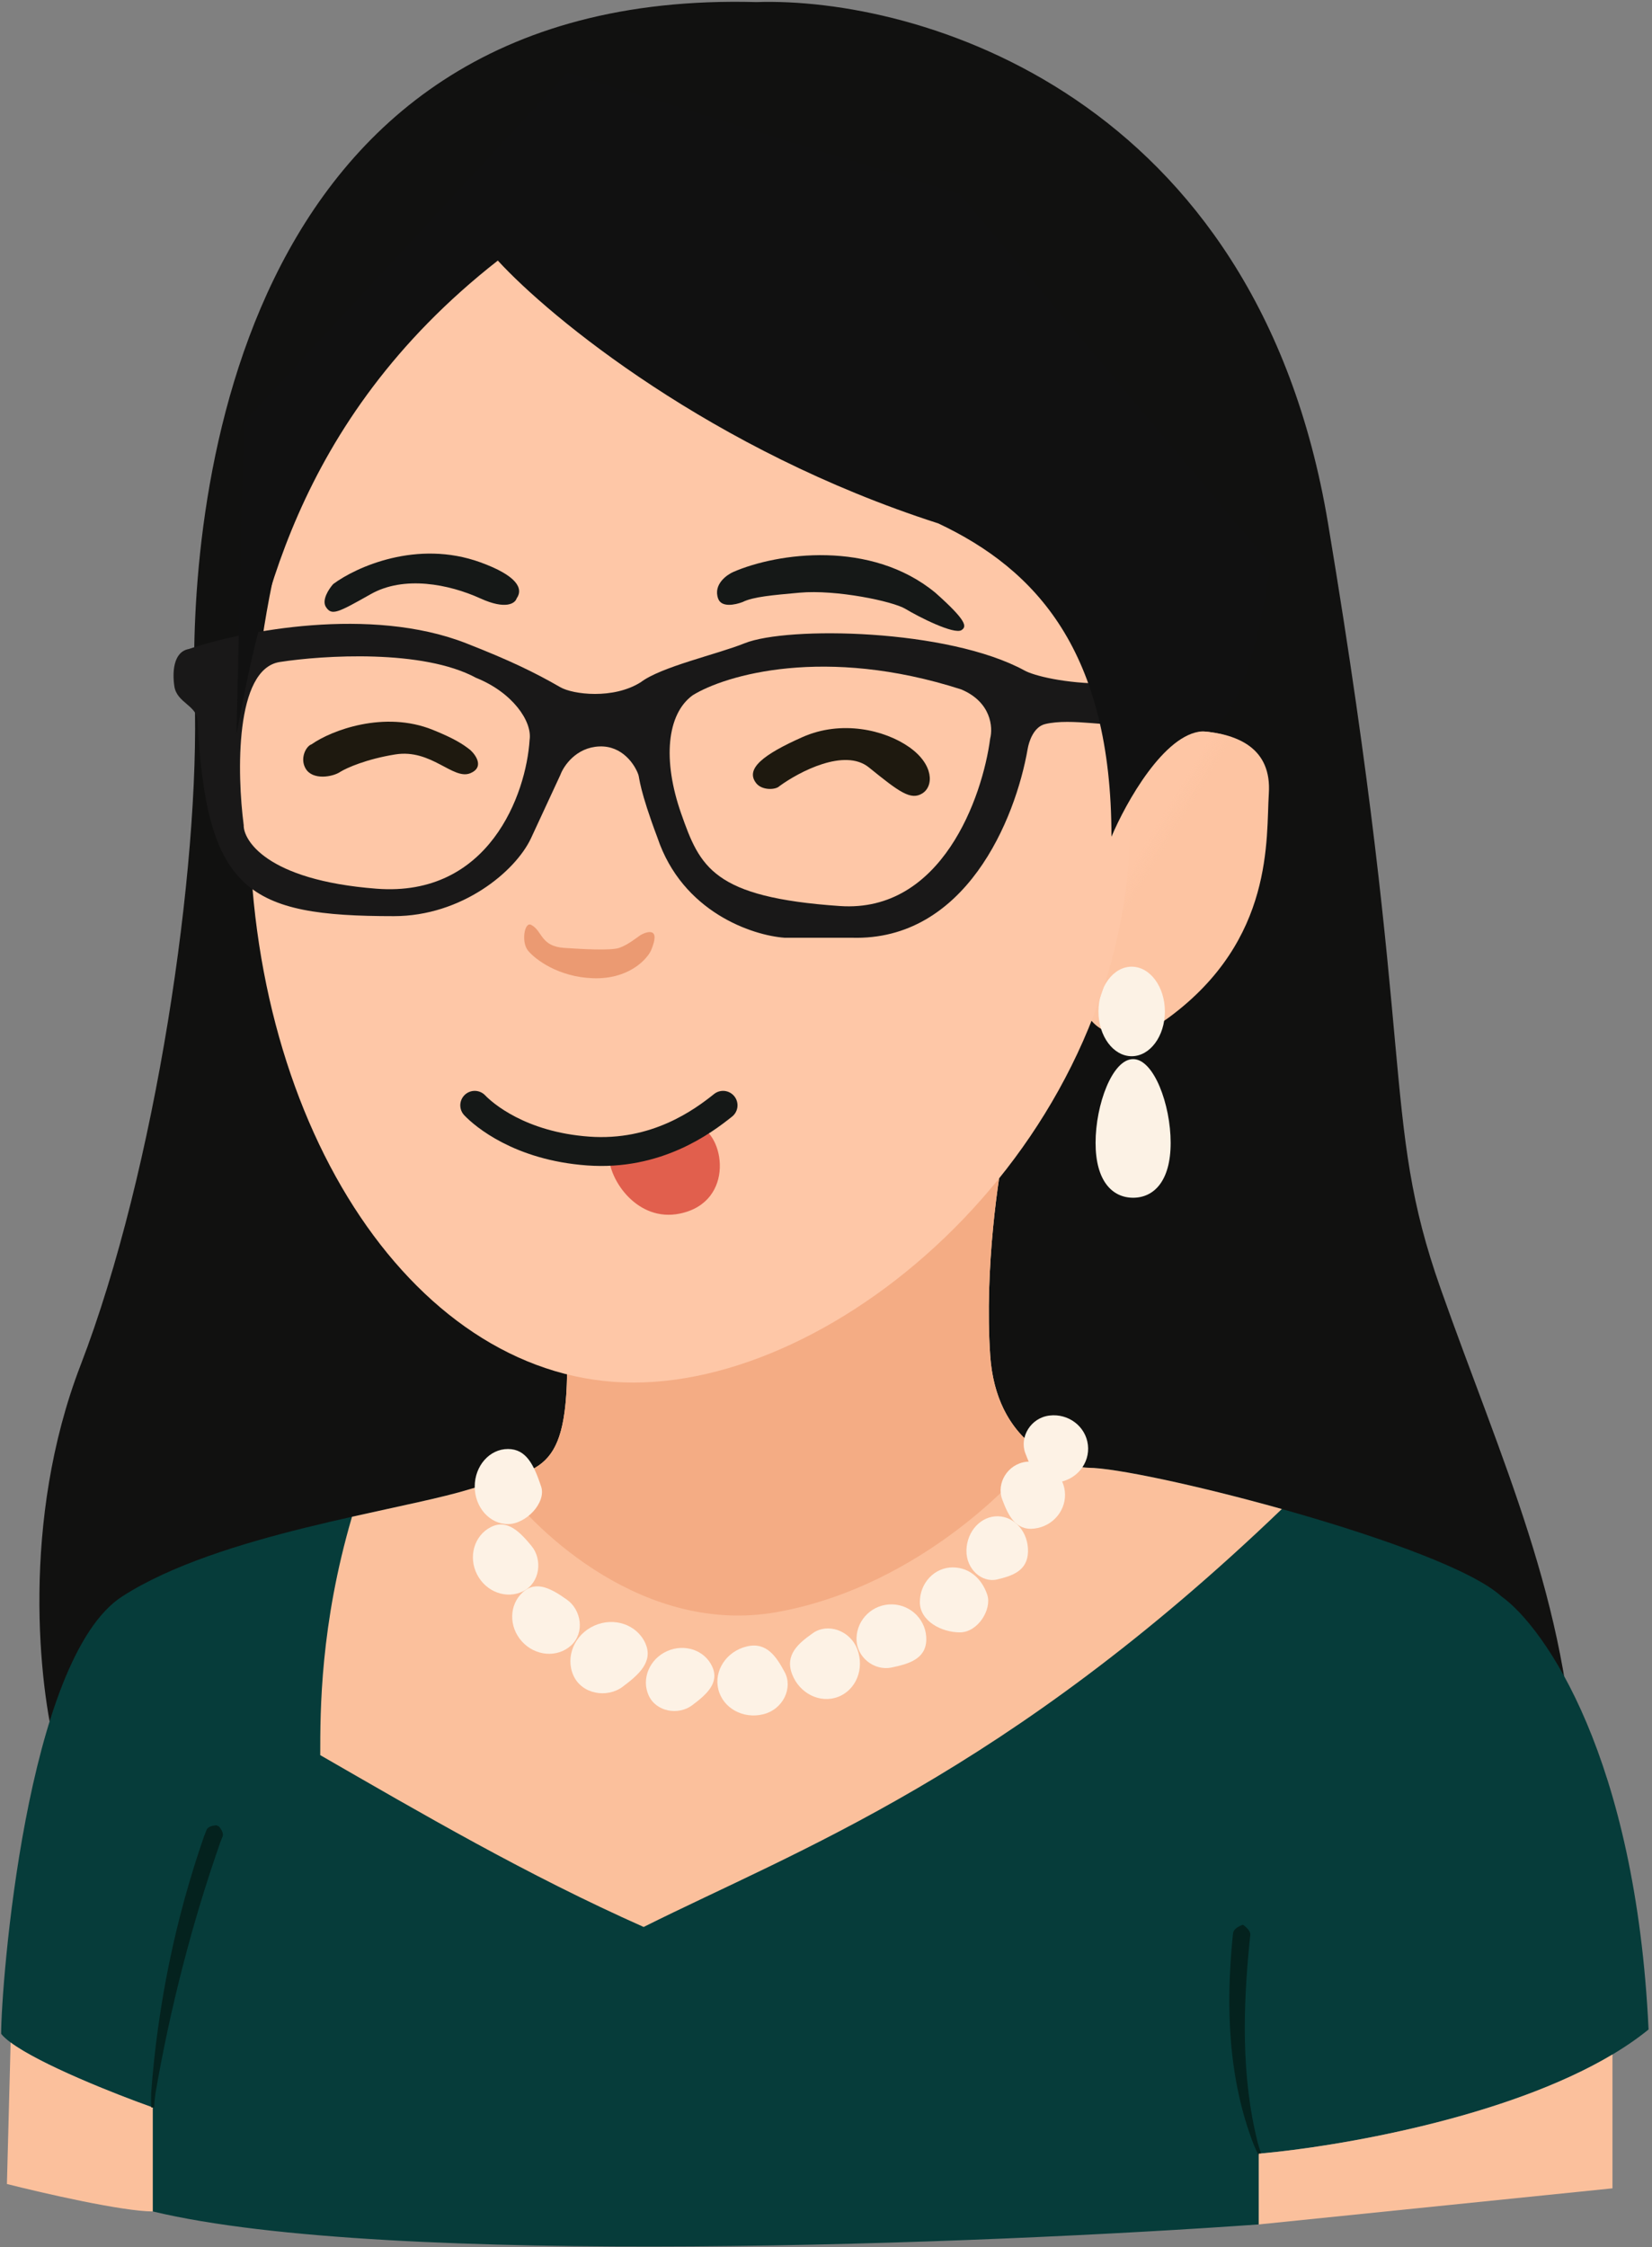 <svg width="361" height="491" viewBox="0 0 361 491" fill="none" xmlns="http://www.w3.org/2000/svg">
<rect x="0" y="0" width="361" height="491" fill="#808080" stroke="none"/>
<path d="M17.603 298.3C4.478 332.375 8.559 368.659 12.24 382.542C123.3 397.897 345.169 420.782 344.159 389.483C342.897 350.359 328.068 319.124 314.816 281.578C301.565 244.032 309.768 231.727 290.206 114.356C274.557 20.459 200.39 -0.701 165.263 0.456C49.154 -2.699 41.267 114.356 42.529 151.902C43.791 189.448 34.01 255.706 17.603 298.3Z" fill="#111110"/>
<path d="M216.376 296.091C215.114 277.16 218.164 256.651 219.847 248.764C187.77 255.6 123.679 274.636 123.931 296.091C124.246 322.909 117.936 320.701 102.476 325.433C87.016 330.166 47.892 335.214 26.753 348.781C5.614 362.348 0.25 433.97 0.25 444.382C4.036 449.177 23.913 457.107 33.379 460.473V483.19C84.871 495.558 215.956 490.236 275.062 486.029V470.569C294.413 468.886 338.543 461.104 360.25 443.435C357.474 384.119 337.638 355.617 328.068 348.781C315.7 337.423 249.821 320.701 237.831 320.701C231.205 320.385 217.638 315.021 216.376 296.091Z" fill="#063C3A"/>
<path d="M33.379 460.472V483.189C26.816 483.189 9.4 479.193 1.512 477.195L2.322 446.274C8.758 451.055 25.075 457.52 33.379 460.472Z" fill="#FBC09C"/>
<path d="M271.903 420.763C271.843 420.715 271.785 420.669 271.738 420.634C271.691 420.6 271.653 420.579 271.612 420.573C271.57 420.567 271.528 420.577 271.473 420.597C271.418 420.617 271.35 420.645 271.278 420.674C271.278 420.674 271.278 420.674 271.278 420.674C270.149 421.14 269.541 421.727 269.463 422.354C269.436 422.573 269.41 422.792 269.384 423.013C267.831 438.346 268.367 454.221 273.999 468.682C274.338 469.478 274.7 470.259 275.088 471.011C275.125 471.084 275.187 471.141 275.264 471.17C275.34 471.199 275.425 471.198 275.499 471.165C275.573 471.133 275.632 471.072 275.663 470.996C275.694 470.92 275.694 470.836 275.666 470.759C275.666 470.759 275.666 470.759 275.666 470.759C275.385 469.978 275.129 469.176 274.895 468.364C271.163 453.721 271.621 438.323 273.143 423.456C273.169 423.242 273.194 423.031 273.221 422.82C273.295 422.215 272.857 421.522 271.903 420.763Z" fill="#04221E"/>
<path d="M47.864 399.078C47.672 398.992 47.481 398.905 47.289 398.818C46.106 398.881 45.363 399.281 45.145 399.815C44.965 400.256 44.775 400.738 44.601 401.193C38.262 419.443 34.453 438.179 33.033 457.282C32.998 458.342 32.984 459.433 33.063 460.482C33.273 460.476 33.484 460.47 33.694 460.465C33.724 459.457 33.841 458.394 33.977 457.36C37.183 438.758 41.964 420.161 48.135 402.547C48.301 402.116 48.48 401.661 48.65 401.248C48.854 400.747 48.601 400 47.864 399.078Z" fill="#04221E"/>
<path d="M275.062 486.03V470.57C292.291 469.071 329.162 462.738 352.362 448.896V478.142L275.062 486.03Z" fill="#FBC09C"/>
<path d="M219.847 248.764C218.164 256.651 215.114 277.16 216.376 296.091C217.638 315.021 231.206 320.385 237.832 320.701C243.55 320.701 261.527 324.505 280.11 329.716C219.847 387.589 174.098 404.311 140.654 421.034C115.097 409.675 92.001 396.171 69.978 383.488V383.48C69.979 373.698 69.98 355.086 76.92 331.408C87.33 329.072 96.608 327.23 102.477 325.433C117.937 320.701 124.247 322.909 123.931 296.091C123.679 274.636 187.77 255.6 219.847 248.764Z" fill="#FBC09C"/>
<path d="M262.757 159.789C256.446 159.285 248.138 166.941 244.773 170.832L237.2 220.999C239.724 226.363 246.969 228.571 255.5 222.261C278.532 205.223 276.639 183.138 277.27 173.357C277.901 163.576 270.645 160.42 262.757 159.789Z" fill="url(#paint0_radial_396_4101)"/>
<path d="M262.757 159.789C256.446 159.285 248.138 166.941 244.773 170.832L237.2 220.999C239.724 226.363 246.969 228.571 255.5 222.261C278.532 205.223 276.639 183.138 277.27 173.357C277.901 163.576 270.645 160.42 262.757 159.789Z" fill="url(#paint1_linear_396_4101)"/>
<ellipse cx="247.296" cy="220.999" rx="7.257" ry="9.781" fill="#FCF2E5"/>
<path d="M255.815 249.711C255.815 258.075 252.143 261.7 247.612 261.7C243.081 261.7 239.409 258.075 239.409 249.711C239.409 241.347 243.081 231.411 247.612 231.411C252.143 231.411 255.815 241.347 255.815 249.711Z" fill="#FCF2E5"/>
<path d="M215.745 348.465C216.783 351.621 213.707 356.669 209.75 356.669C205.794 356.669 201.01 354.225 201.01 350.043C201.01 345.861 204.217 342.471 208.174 342.471C212.13 342.471 214.707 345.31 215.745 348.465Z" fill="#FDF2E5"/>
<path d="M123.875 349.514C127.075 351.765 127.804 356.791 124.794 359.526C121.784 362.261 116.98 361.876 114.065 358.668C111.149 355.459 111.226 350.64 114.237 347.906C117.247 345.171 120.676 347.263 123.875 349.514Z" fill="#FDF2E5"/>
<path d="M136.068 368.544C132.633 371.116 127.144 370.169 125.314 366.1C123.485 362.032 125.518 357.153 129.855 355.203C134.192 353.253 139.191 354.97 141.02 359.039C142.849 363.107 139.503 365.972 136.068 368.544Z" fill="#FDF2E5"/>
<path d="M151.26 372.587C148.218 374.864 143.357 374.025 141.737 370.422C140.117 366.82 141.918 362.499 145.758 360.772C149.599 359.045 154.026 360.566 155.645 364.169C157.265 367.772 154.302 370.309 151.26 372.587Z" fill="#FDF2E5"/>
<path d="M194.789 364.353C191.058 365.128 187.052 362.093 187.169 357.91C187.287 353.728 190.794 350.433 195.003 350.551C199.213 350.669 202.53 354.155 202.413 358.337C202.296 362.52 198.521 363.578 194.789 364.353Z" fill="#FDF2E5"/>
<path d="M171.478 365.37C173.294 368.741 171.195 373.472 166.786 374.561C162.377 375.651 157.984 373.22 156.974 369.132C155.964 365.044 158.719 360.846 163.129 359.757C167.538 358.668 169.662 361.999 171.478 365.37Z" fill="#FDF2E5"/>
<path d="M177.662 356.813C180.793 354.609 185.74 356.13 187.346 360.379C188.951 364.627 187.06 369.278 183.121 370.767C179.182 372.256 174.687 370.019 173.081 365.77C171.475 361.522 174.53 359.017 177.662 356.813Z" fill="#FDF2E5"/>
<path d="M216.376 296.091C215.114 277.16 218.164 256.651 219.846 248.764C187.769 255.6 123.678 274.636 123.931 296.091C124.143 314.153 121.35 319.048 114.781 321.766C113.13 322.448 111.241 322.993 109.102 323.575C117.41 335.238 141.158 357.3 169.68 352.252C198.202 347.204 219.846 326.588 227.103 316.912C221.898 313.379 217.102 306.979 216.376 296.091Z" fill="#F4AC84"/>
<path d="M246.981 179.498C246.981 247.805 185.771 302.086 138.444 302.086C91.118 302.086 54.518 246.712 54.518 178.405C54.518 110.097 79.444 36.424 147.594 36.424C200.219 36.424 246.981 111.19 246.981 179.498Z" fill="#FEC7A7"/>
<path d="M101.845 140.543C80.98 132.382 53.048 137.824 41.267 141.805C37.795 142.436 37.651 147.082 38.111 150.008C38.679 153.614 43.16 154.174 43.16 157.58C45.134 194.945 54.336 200.175 86.07 200.175C100.89 200.175 112.631 190.435 116.043 183.137L122.45 169.314C123.181 167.323 125.911 163.293 130.981 163.094C136.051 162.895 138.781 167.158 139.512 169.314C139.724 169.939 139.756 172.648 143.656 182.998C149.116 199.319 164.456 204.395 171.443 204.893H186.087C210.919 205.667 221.885 179.149 224.58 163.575C224.818 162.2 225.802 158.849 228.366 158.212C234.103 156.785 243.954 159.12 244.141 157.896C244.286 156.95 246.264 151.342 241.933 149.377C232.468 149.377 225.842 147.574 223.949 146.538C207.13 137.331 172.002 136.811 162.739 140.543C156.685 142.982 144.491 145.662 140.022 149.062C134.028 152.848 125.193 151.739 122.45 150.156C116.843 146.922 111.351 144.261 101.845 140.543Z" fill="#191818"/>
<path d="M210.066 150.64C180.281 141.048 158.532 147.484 151.38 151.902C145.701 156.004 144.755 166.1 148.856 177.774C152.958 189.448 155.798 196.074 183.563 197.967C205.775 199.481 214.693 174.198 216.376 161.367C217.007 158.948 216.629 153.416 210.066 150.64Z" fill="#FEC7A7"/>
<path d="M104.054 148.115C92.443 141.805 70.609 143.172 61.144 144.644C51.3 146.159 51.784 169.044 53.256 180.297C53.151 183.347 57.935 192.307 82.283 194.18C106.893 196.073 114.991 173.461 115.728 161.682C116.359 157.581 111.941 151.27 104.054 148.115Z" fill="#FEC7A7"/>
<path d="M135.289 207.115C133.396 207.746 127.086 207.368 123.3 207.115C118.058 206.766 118.568 203.33 116.043 202.067C114.615 201.353 113.835 205.853 115.412 207.746C116.99 209.639 122.038 213.489 129.61 213.741C137.183 213.994 141.179 209.85 142.231 207.746C144.502 202.446 141.389 203.54 140.022 204.276C139.265 204.781 137.183 206.484 135.289 207.115Z" fill="#EB9A72"/>
<path d="M189.874 167.677C184.573 163.386 174.624 168.623 170.312 171.778C169.47 172.62 166.526 172.725 165.264 171.148C162.74 167.992 166.841 164.837 175.36 161.051C183.879 157.264 193.344 159.473 198.708 163.259C204.072 167.045 204.072 171.778 201.548 173.356C199.023 174.933 196.499 173.04 189.874 167.677Z" fill="#1E190F"/>
<path d="M94.589 159.474C83.988 155.183 72.398 159.579 68.086 162.629C66.824 163.05 65.465 165.784 66.824 167.993C68.377 170.517 72.713 169.781 74.396 168.624C75.763 167.783 80.075 165.848 86.385 164.838C94.273 163.576 99.006 170.517 102.792 168.94C105.821 167.678 104.054 165.048 102.792 163.891C101.215 162.629 99.322 161.389 94.589 159.474Z" fill="#1E190F"/>
<path d="M205.018 114.356C155.545 98.454 120.25 69.448 108.787 56.933C63.668 92.27 56.517 135.285 51.679 160.421L53.256 92.27L123.931 15.916L209.751 42.419L277.586 123.19C276.113 135.18 271.086 159.285 262.757 159.79C254.427 160.295 246.035 175.355 242.879 182.822C242.879 142.437 226.473 124.452 205.018 114.356Z" fill="#111111"/>
<path d="M204.387 129.5C190.325 117.914 169.887 120.776 160.246 124.968C158.943 125.534 155.785 127.641 156.935 130.804C157.656 132.789 160.632 132.167 162.279 131.542C164.578 130.39 168.82 130.037 174.729 129.5C182.692 128.777 195.126 131.375 197.873 133.046C200.619 134.716 208.562 138.763 210.142 137.66C211.196 136.924 211.499 135.815 204.387 129.5Z" fill="#151817"/>
<path d="M105 122.875C91.117 117.827 77.761 123.927 72.818 127.608C71.871 128.659 70.23 131.141 71.24 132.656C72.502 134.549 73.764 133.918 81.021 129.816C88.278 125.714 98.059 127.608 105 130.763C110.553 133.286 112.572 131.814 112.888 130.763C114.465 128.554 112.888 125.743 105 122.875Z" fill="#151817"/>
<path d="M118.252 324.803C119.409 328.274 115.003 333.006 110.995 333.006C106.987 333.006 103.738 329.334 103.738 324.803C103.738 320.272 106.987 316.6 110.995 316.6C115.003 316.6 116.674 320.07 118.252 324.803Z" fill="#FDF2E5"/>
<path d="M116.116 337.745C118.617 340.754 118.007 345.796 114.387 347.649C110.767 349.503 106.231 347.877 104.255 344.018C102.279 340.159 103.612 335.528 107.233 333.674C110.853 331.821 113.616 334.736 116.116 337.745Z" fill="#FDF2E5"/>
<path d="M217.895 345.103C214.6 345.89 211.074 342.868 211.192 338.686C211.309 334.504 214.415 331.198 218.13 331.302C221.844 331.406 224.76 334.881 224.643 339.063C224.526 343.245 221.191 344.316 217.895 345.103Z" fill="#FDF2E5"/>
<path d="M218.997 327.588C217.702 324.142 220.137 319.882 224.292 319.388C228.447 318.893 232.204 321.761 232.683 325.792C233.163 329.824 230.184 333.493 226.029 333.987C221.874 334.481 220.292 331.035 218.997 327.588Z" fill="#FDF2E5"/>
<path d="M224.045 317.492C222.75 314.045 225.186 309.785 229.34 309.291C233.495 308.796 237.252 311.664 237.732 315.695C238.211 319.727 235.232 323.396 231.077 323.89C226.923 324.385 225.341 320.938 224.045 317.492Z" fill="#FDF2E5"/>
<path d="M148.541 265.17C139.264 267.073 133.081 257.783 133.081 252.55L152.327 245.924C158.322 247.501 160.846 262.646 148.541 265.17Z" fill="#E15F4D"/>
<path d="M103.738 241.507C105.686 243.55 113.59 250.407 128.507 251.496C143.424 252.586 153.554 245.064 158.006 241.507" stroke="#151817" stroke-width="6.31" stroke-linecap="round"/>
<defs>
<radialGradient id="paint0_radial_396_4101" cx="0" cy="0" r="1" gradientUnits="userSpaceOnUse" gradientTransform="translate(135.605 213.427) rotate(3.356) scale(102.402 61.579)">
<stop offset="0.589" stop-color="#EFA17A"/>
<stop offset="0.74" stop-color="#EFA57D"/>
<stop offset="0.934" stop-color="#FDC4A2"/>
</radialGradient>
<linearGradient id="paint1_linear_396_4101" x1="253.607" y1="191.025" x2="242.248" y2="184.084" gradientUnits="userSpaceOnUse">
<stop offset="0.158" stop-color="#FEC6A5" stop-opacity="0"/>
<stop offset="0.487" stop-color="#FEC6A5"/>
</linearGradient>
</defs>
</svg>

